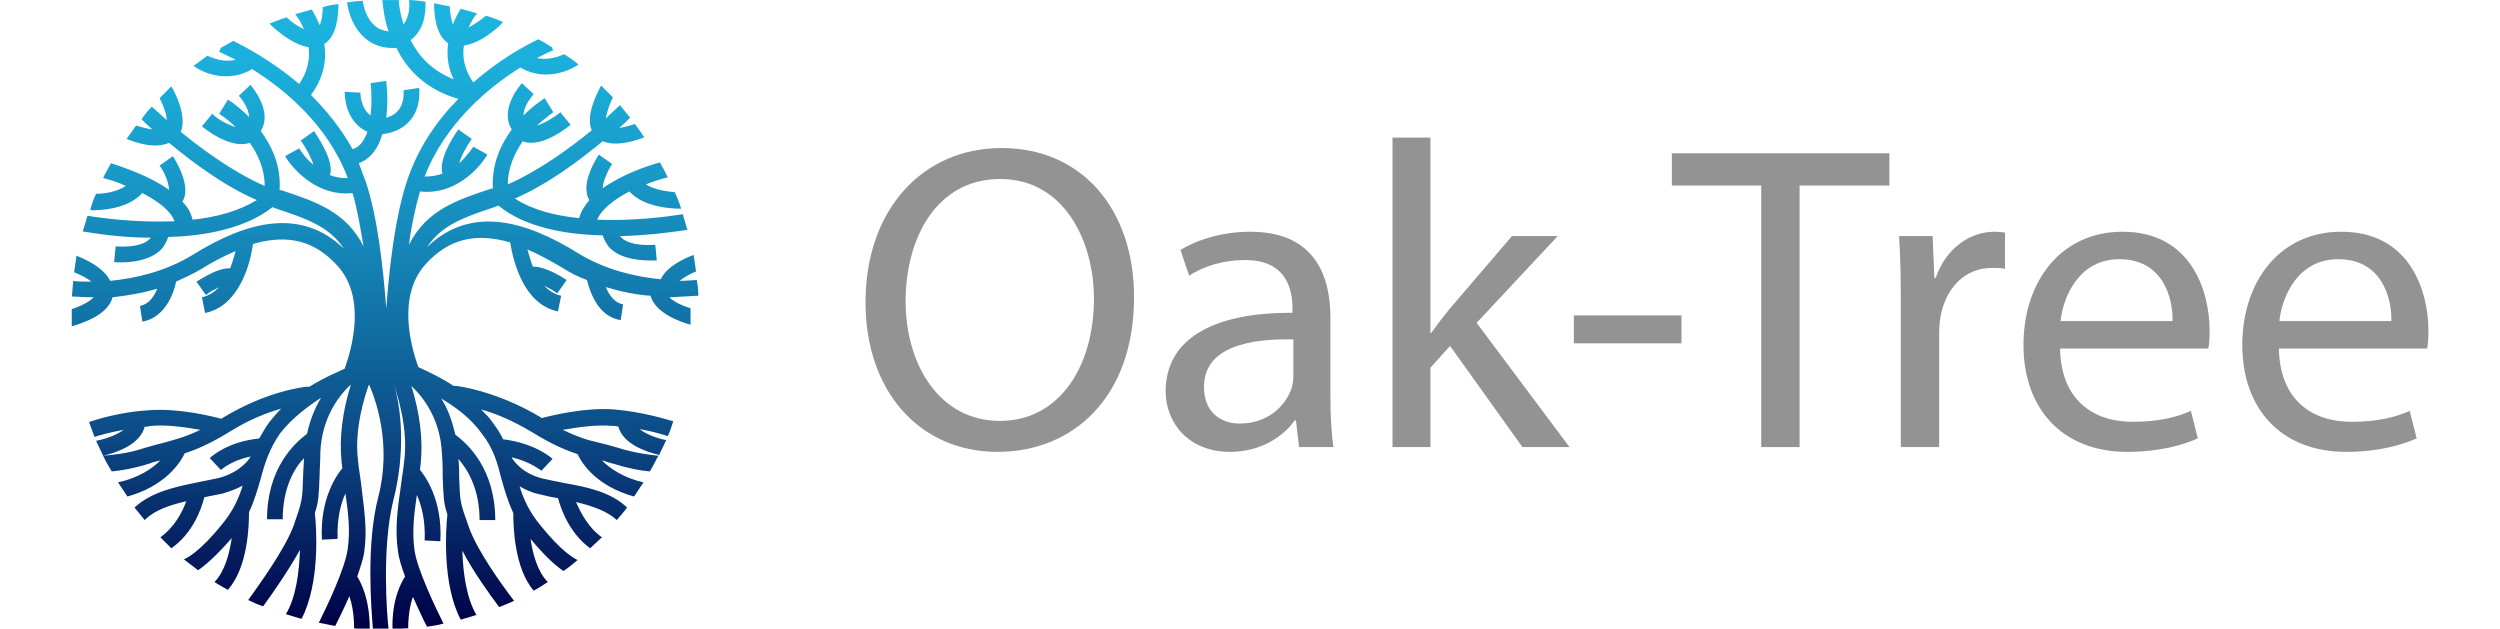 <?xml version="1.0" encoding="UTF-8" standalone="no"?>
<!-- Generator: Adobe Illustrator 21.1.0, SVG Export Plug-In . SVG Version: 6.00 Build 0)  -->

<svg
   xmlns:dc="http://purl.org/dc/elements/1.1/"
   xmlns:cc="http://creativecommons.org/ns#"
   xmlns:rdf="http://www.w3.org/1999/02/22-rdf-syntax-ns#"
   xmlns:svg="http://www.w3.org/2000/svg"
   xmlns="http://www.w3.org/2000/svg"
   xmlns:sodipodi="http://sodipodi.sourceforge.net/DTD/sodipodi-0.dtd"
   xmlns:inkscape="http://www.inkscape.org/namespaces/inkscape"
   version="1.1"
   x="0px"
   y="0px"
   viewBox="0 0 174.367 43.843"
   xml:space="preserve"
   sodipodi:docname="oaktre-logo.ng-general-small.2020-0708.svg"
   inkscape:version="0.92.3 (2405546, 2018-03-11)"
   width="174.367"
   height="43.843"><defs
   id="defs1093" /><sodipodi:namedview
   pagecolor="#ffffff"
   bordercolor="#666666"
   borderopacity="1"
   objecttolerance="10"
   gridtolerance="10"
   guidetolerance="10"
   inkscape:pageopacity="0"
   inkscape:pageshadow="2"
   inkscape:window-width="3773"
   inkscape:window-height="2099"
   id="namedview1091"
   showgrid="false"
   inkscape:zoom="1.9032958"
   inkscape:cx="313.05825"
   inkscape:cy="46.687213"
   inkscape:window-x="67"
   inkscape:window-y="33"
   inkscape:window-maximized="1"
   inkscape:current-layer="Слой_1"
   fit-margin-top="0"
   fit-margin-left="5"
   fit-margin-bottom="0"
   fit-margin-right="5" />
<style
   type="text/css"
   id="style975">
	.st0{fill:#333333;}
	.st1{fill:#808080;}
	.st2{fill:url(#SVGID_1_);}
  .text{fill:#939393;}
</style>



<g
   id="g858"
   transform="matrix(0.547,0,0,0.547,-3.2,-8.2)"><g
     transform="translate(-125,-144.6)"
     id="g1088">
	<linearGradient
   y2="159.5"
   x2="180"
   y1="239.5"
   x1="180"
   gradientUnits="userSpaceOnUse"
   id="SVGID_1_">
		<stop
   id="stop1071"
   style="stop-color:#000046"
   offset="0" />
		<stop
   id="stop1073"
   style="stop-color:#031356"
   offset="7.415056e-02" />
		<stop
   id="stop1075"
   style="stop-color:#0C4C87"
   offset="0.312" />
		<stop
   id="stop1077"
   style="stop-color:#137AAD"
   offset="0.532" />
		<stop
   id="stop1079"
   style="stop-color:#189AC9"
   offset="0.727" />
		<stop
   id="stop1081"
   style="stop-color:#1BAEDA"
   offset="0.889" />
		<stop
   id="stop1083"
   style="stop-color:#1CB5E0"
   offset="1" />
	</linearGradient>
	<path
   style="fill:url(#SVGID_1_)"
   inkscape:connector-curvature="0"
   id="path1086"
   d="m 219.9,197.3 c 0,-0.7 -0.1,-1.4 -0.2,-2 -0.5,0 -1.2,0.1 -2.2,0.1 0.6,-0.5 1.4,-0.9 2.1,-1.2 -0.1,-0.7 -0.2,-1.4 -0.3,-2.1 -1.1,0.4 -3.4,1.4 -4.2,3.1 -3,-0.3 -6.9,-1.1 -10.5,-3.3 -6.9,-4.3 -13.8,-6.1 -19.3,-0.8 1.9,-2.9 5,-3.9 8.6,-5.1 l 0.5,-0.2 c 3.4,2.8 8.6,3.7 13.3,3.8 0.2,0.6 0.5,1.2 1,1.7 1.8,1.7 5.2,1.5 5.9,1.5 v 0 l -0.2,-2 c 0,0 -3.1,0.3 -4.3,-0.9 -0.1,-0.1 -0.1,-0.1 -0.2,-0.2 3.9,-0.1 7.2,-0.6 8.6,-0.8 -0.2,-0.7 -0.4,-1.3 -0.6,-2 -1.8,0.3 -6.3,0.9 -10.9,0.7 0.5,-1.3 2.2,-2.6 4.1,-3.6 1.9,2.1 5.6,2.2 6.6,2.2 -0.2,-0.7 -0.5,-1.4 -0.8,-2.1 -1,-0.1 -2.6,-0.3 -3.7,-1 1,-0.4 2,-0.7 2.8,-0.9 -0.3,-0.6 -0.6,-1.2 -1,-1.9 -1.5,0.4 -4.8,1.5 -7.3,3.3 0,-0.7 0.5,-2 1.2,-3.1 v 0 l -1.7,-1.2 c -0.1,0.2 -2.5,3.7 -1.2,5.8 -0.6,0.7 -1.1,1.5 -1.3,2.3 -3,-0.3 -5.9,-1 -8.2,-2.5 4.2,-1.8 8.3,-4.9 11.2,-7.3 1.7,0.7 4,0 5.3,-0.5 -0.4,-0.6 -0.8,-1.2 -1.2,-1.7 -0.6,0.2 -1.3,0.4 -2,0.5 0.6,-0.5 1,-0.9 1.4,-1.3 -0.4,-0.5 -0.9,-1.1 -1.3,-1.6 -0.4,0.4 -1,0.9 -1.8,1.7 0.1,-0.7 0.4,-1.7 0.9,-2.7 -0.5,-0.5 -1,-1 -1.5,-1.5 -0.6,1.1 -2,3.9 -1.2,5.7 -2.8,2.3 -6.8,5.2 -10.7,6.9 0,-2.2 0.9,-4 1.9,-5.5 2.5,1 6.1,-2.1 6.1,-2.1 l -1.3,-1.6 c -0.7,0.6 -2,1.4 -3,1.7 1.1,-1 2,-1.6 2.1,-1.7 v 0 l -1.1,-1.8 c -0.1,0.1 -1.3,0.8 -2.7,2.2 0,-1.3 1.3,-2.7 1.3,-2.7 v 0 l -1.5,-1.4 c -0.2,0.2 -2.9,3.3 -1.3,5.9 -1.4,1.9 -2.6,4.5 -2.4,7.5 -0.1,0 -0.3,0.1 -0.4,0.1 -4.2,1.4 -8.1,2.7 -10.3,7.1 0.3,-2.4 0.8,-4.7 1.4,-6.8 4.3,0.5 7.4,-2.7 8.6,-4.7 v 0 l -1.8,-1 c 0,0 -0.7,1.1 -1.8,2.1 0.2,-0.8 0.9,-2.1 1.6,-3.1 v 0 l -1.7,-1.2 c -0.1,0.1 -2.4,3.3 -2.1,5.3 l 1,-0.2 c 0,0 0,0 0,0 l -1,0.2 c 0,0.1 0,0.2 0.1,0.3 -0.7,0.3 -1.5,0.4 -2.3,0.4 2.6,-6.8 8.2,-11.4 12.2,-13.9 2.9,1.7 5.9,0.6 7.3,-0.3 l 0.1,-0.1 c -0.6,-0.5 -1.2,-0.9 -1.8,-1.3 -0.7,0.3 -2,0.8 -3.5,0.5 1.3,-0.7 2.1,-1 2.1,-1 v 0 l -0.2,-0.4 c -0.6,-0.4 -1.1,-0.7 -1.7,-1 -1.7,0.8 -5,2.6 -8.3,5.5 -1.2,-1.7 -1.4,-3.3 -1.2,-4.7 2.2,-0.3 4.5,-2.4 5,-3 -0.7,-0.3 -1.4,-0.6 -2.2,-0.8 -0.7,0.6 -1.5,1.1 -2.2,1.5 0.4,-0.9 0.8,-1.5 1.1,-1.8 -0.7,-0.2 -1.4,-0.4 -2.1,-0.6 -0.3,0.5 -0.7,1.2 -1,2 -0.2,-0.6 -0.4,-1.5 -0.4,-2.3 -0.7,-0.1 -1.4,-0.3 -2,-0.4 0,1.4 0.2,4.1 1.8,5.1 -0.2,1.4 -0.1,3 0.7,4.6 -2.8,-1.1 -4.5,-3 -5.5,-5 1.5,-1.1 2,-3 1.9,-4.9 -0.7,-0.1 -1.4,-0.2 -2.1,-0.2 0.1,0.6 0.1,2.1 -0.7,3.1 -0.4,-1.3 -0.6,-2.5 -0.6,-3.1 -0.6,0 -1.2,0 -1.8,0 -0.1,0 -0.2,0 -0.3,0 0.1,0.8 0.2,2.3 0.8,4 -0.7,-0.1 -1.2,-0.3 -1.6,-0.6 -1.3,-1 -1.6,-2.7 -1.7,-3.3 -0.7,0 -1.4,0.1 -2,0.2 0.1,0.8 0.6,3.3 2.6,4.8 0.8,0.6 2,1.1 3.7,1 1.3,2.7 3.7,5.3 7.9,6.5 -2.7,2.7 -5.2,6.3 -6.6,10.6 -1.5,4.6 -2.2,10.9 -2.6,16.1 -0.4,-5.2 -1.1,-11.6 -2.6,-16.1 -0.3,-0.8 -0.6,-1.6 -0.9,-2.4 1.6,-0.6 2.5,-2 3,-3.7 1.8,-0.2 2.9,-1 3.5,-1.7 1.5,-1.7 1.2,-4 1.2,-4.2 v 0 l -2,0.3 c 0,0 0.2,1.6 -0.7,2.6 -0.3,0.4 -0.8,0.7 -1.5,0.9 0.3,-2.4 0,-4.6 0,-4.7 l -2,0.3 v 0 c 0.1,0.7 0.2,2.4 0,4.1 -1.3,-0.9 -1.3,-2.9 -1.3,-2.9 l -2,-0.1 v 0 c 0,1.4 0.5,4 2.9,5.1 -0.4,1.1 -1,2 -1.9,2.2 -1.5,-2.7 -3.4,-5 -5.3,-6.9 1.7,-2.3 2,-4.6 1.7,-6.5 1.6,-1 1.8,-3.6 1.8,-5.1 -0.7,0.1 -1.4,0.2 -2,0.4 0,0.8 -0.1,1.7 -0.4,2.3 -0.3,-0.8 -0.7,-1.5 -1,-2 -0.7,0.2 -1.4,0.4 -2.1,0.6 0.2,0.3 0.7,0.9 1.1,1.9 -0.7,-0.3 -1.6,-0.9 -2.2,-1.5 -0.7,0.2 -1.4,0.5 -2.2,0.8 0.4,0.4 2.8,2.7 5,3 0.2,1.4 -0.1,3.1 -1.2,4.7 -3.4,-2.9 -6.8,-4.7 -8.4,-5.5 -0.5,0.3 -1.1,0.6 -1.6,0.9 l -0.2,0.5 v 0 c 0,0 0.9,0.4 2.1,1 -1.5,0.4 -2.9,-0.2 -3.6,-0.5 -0.6,0.4 -1.2,0.9 -1.8,1.3 l 0.2,0.1 v 0 c 1.4,1 4.5,2 7.3,0.3 4,2.5 9.6,7 12.2,13.9 -0.9,0 -1.6,-0.1 -2.3,-0.4 0,-0.1 0.1,-0.2 0.1,-0.3 l -1,-0.2 c 0,0 0,0 0,0 l 1,0.2 c 0.3,-1.9 -2,-5.1 -2.1,-5.3 l -1.7,1.2 v 0 c 0.7,1 1.4,2.3 1.6,3.1 -1.2,-1 -1.8,-2.1 -1.8,-2.1 l -1.8,1 v 0 c 1.2,2 4.4,5.2 8.6,4.7 0.6,2 1,4.4 1.4,6.8 -2.2,-4.4 -6.1,-5.7 -10.3,-7.1 -0.1,0 -0.3,-0.1 -0.4,-0.1 0.2,-3.1 -1,-5.6 -2.4,-7.5 1.6,-2.6 -1.2,-5.7 -1.3,-5.9 l -1.5,1.4 v 0 c 0,0 1.3,1.4 1.3,2.7 -1.4,-1.4 -2.6,-2.2 -2.7,-2.2 l -1.1,1.8 v 0 c 0.1,0.1 1,0.6 2.1,1.7 -1,-0.3 -2.3,-1 -3,-1.7 l -1.3,1.6 c 0,0 3.5,3 6.1,2.1 1,1.4 1.9,3.3 1.9,5.5 -3.9,-1.7 -7.9,-4.6 -10.7,-6.9 0.8,-1.9 -0.6,-4.8 -1.2,-5.8 -0.5,0.5 -1,1 -1.5,1.5 0.5,1 0.9,2 0.9,2.8 -0.9,-0.8 -1.5,-1.4 -1.9,-1.7 -0.5,0.5 -0.9,1 -1.3,1.6 0.3,0.3 0.8,0.8 1.4,1.3 -0.7,-0.1 -1.4,-0.3 -2.1,-0.5 -0.4,0.6 -0.8,1.1 -1.2,1.7 1.2,0.5 3.6,1.3 5.4,0.5 2.9,2.4 7,5.5 11.2,7.3 -2.3,1.4 -5.2,2.2 -8.2,2.5 -0.2,-0.9 -0.6,-1.6 -1.3,-2.3 1.3,-2 -1.1,-5.6 -1.2,-5.8 l -1.7,1.2 v 0 c 0.8,1.1 1.2,2.4 1.2,3.1 -2.5,-1.8 -5.9,-2.9 -7.4,-3.4 -0.3,0.6 -0.7,1.2 -1,1.9 0.8,0.2 1.9,0.5 2.9,1 -1.2,0.8 -2.9,1 -3.8,1 -0.3,0.6 -0.5,1.2 -0.7,1.9 v 0.2 0 c 0.9,0 4.6,0 6.6,-2.2 1.9,1 3.6,2.2 4.1,3.6 -4.8,0.2 -9.3,-0.4 -11.1,-0.7 -0.2,0.7 -0.4,1.3 -0.6,2 1.3,0.2 4.7,0.8 8.7,0.8 -0.1,0.1 -0.1,0.1 -0.2,0.2 -1.2,1.2 -4.3,0.9 -4.3,0.9 l -0.2,2 v 0 c 0.7,0.1 4.1,0.2 5.9,-1.5 0.5,-0.5 0.8,-1.1 1,-1.7 4.7,-0.1 9.9,-1.1 13.3,-3.8 l 0.5,0.2 c 3.6,1.2 6.7,2.2 8.6,5.1 -5.5,-5.3 -12.4,-3.5 -19.3,0.8 -3.6,2.2 -7.5,3 -10.5,3.3 -0.9,-1.8 -3.3,-2.8 -4.3,-3.2 -0.1,0.7 -0.2,1.4 -0.3,2.1 0.7,0.3 1.6,0.7 2.2,1.2 -1.1,0 -1.9,0 -2.3,-0.1 -0.1,0.7 -0.1,1.4 -0.2,2 0.6,0 1.5,0.1 2.8,0.1 -0.6,0.6 -1.8,1.2 -2.8,1.5 0,0.2 0,0.4 0,0.7 0,0.5 0,1 0,1.5 1.3,-0.4 4.6,-1.4 5.2,-3.7 1.7,-0.2 3.7,-0.5 5.7,-1.1 -0.4,1 -1.1,2 -2.2,2.2 l 0.3,2 c 3,-0.5 4.1,-3.9 4.3,-5.1 1.1,-0.5 2.2,-1 3.2,-1.6 1.6,-1 3,-1.7 4.4,-2.3 -0.2,0.7 -0.4,1.4 -0.7,2.2 -1.7,-0.1 -4.2,1.7 -4.3,1.7 l 1.2,1.7 v 0 c 0.5,-0.4 1.1,-0.7 1.7,-1 -0.6,0.6 -1.3,1.1 -2.2,1.3 l 0.4,2 c 4.4,-0.9 5.8,-6.4 6.1,-8.8 4.5,-1.3 7.9,-0.4 10.8,2.8 3.6,4 1.9,10.3 0.9,13.1 -0.6,0.3 -2.4,1 -4.5,2.3 H 170 v 0 c -0.2,0 -5.1,0.5 -10.8,4 0,0 -0.1,0 -0.1,0.1 -1.1,-0.3 -5.4,-1.4 -9.3,-1.1 -3.6,0.2 -6.7,1.2 -7.6,1.5 0.2,0.6 0.5,1.3 0.7,1.9 0.6,-0.2 2,-0.6 3.7,-0.9 -1,0.8 -2.9,1.3 -3.5,1.4 0.3,0.6 0.6,1.3 0.9,1.9 1.7,-0.4 4.7,-1.4 5.3,-3.7 0.2,0 0.4,0 0.7,-0.1 2.2,-0.2 4.7,0.2 6.4,0.5 -1.9,0.9 -3.1,1.2 -4.5,1.6 -0.8,0.2 -1.6,0.4 -2.6,0.7 -2.3,0.8 -4.4,0.9 -5.3,1 0.3,0.7 0.7,1.3 1.1,2 1.2,-0.1 2.9,-0.4 4.8,-1 0.5,-0.2 1,-0.3 1.4,-0.4 -1,1 -2.7,2.2 -5.4,2.8 0.4,0.6 0.8,1.2 1.2,1.8 4.7,-1.3 6.7,-4.2 7.3,-5.5 1.5,-0.5 3.2,-1.2 5.8,-2.8 2.4,-1.5 4.7,-2.4 6.5,-2.9 -0.5,0.5 -1,1.1 -1.5,1.7 -0.5,0.7 -0.9,1.4 -1.3,2.1 -4,0.4 -6.1,2.3 -6.3,2.5 l 1.4,1.5 v 0 c 0.1,0 1.3,-1.2 3.8,-1.7 v 0 0 c 0,0.1 -1.1,1.9 -3.9,2.7 -0.9,0.2 -1.9,0.4 -2.9,0.6 -2.9,0.6 -5.8,1.2 -8,3.2 0.4,0.5 0.9,1.1 1.3,1.6 1.3,-1.3 3.2,-1.9 5.3,-2.4 -0.5,1.4 -1.5,3.3 -3.3,4.6 0.5,0.5 0.9,0.9 1.4,1.4 2.7,-1.9 3.8,-4.9 4.2,-6.5 0.8,-0.2 1.6,-0.3 2.4,-0.5 1,-0.3 1.8,-0.6 2.5,-1 -0.5,1.6 -1.2,3.2 -2.6,4.9 -2.9,3.6 -4.6,4.4 -4.9,4.5 0.6,0.5 1.2,0.9 1.8,1.4 0.9,-0.6 2.3,-1.8 4.3,-4.1 -0.3,2 -0.9,4.3 -2.2,5.6 0.6,0.4 1.2,0.7 1.7,1 2.6,-2.9 2.7,-8.3 2.7,-9.9 0.7,-1.5 1.1,-2.9 1.5,-4.3 0.5,-1.9 1.1,-3.8 2.5,-5.8 1.5,-1.9 3.5,-3.4 5.2,-4.5 -0.8,1.3 -1.4,2.8 -1.8,4.6 -1.6,1.2 -5.1,4.4 -5.1,10.9 h 2 c 0,-3.9 1.4,-6.4 2.7,-7.8 0,0.9 -0.1,1.7 -0.1,2.3 -0.1,3.1 -0.1,3.1 -1.2,6.3 -1.2,3.2 -4.6,7.8 -5.8,9.5 0.6,0.3 1.3,0.6 1.9,0.8 1.1,-1.5 3.2,-4.5 4.7,-7.2 -0.1,2.8 -0.5,6.1 -1.8,8.2 0.7,0.2 1.3,0.4 2,0.6 2.4,-4.6 1.9,-11.7 1.7,-13.5 0.5,-1.5 0.5,-2.3 0.6,-4.7 0,-0.8 0.1,-1.8 0.1,-3.1 0.2,-4.4 2.4,-7.2 3.9,-8.6 -1.1,3.5 -1.5,6.9 -1.2,9.8 0,0.3 0.1,0.6 0.1,0.9 -0.6,0.7 -2.9,3.8 -2.6,9.1 l 2,-0.1 c -0.1,-2.6 0.4,-4.5 1,-5.8 0.4,2.8 0.6,4.8 0.3,7 -0.3,2.5 -2.7,7.5 -3.7,9.5 0.7,0.1 1.4,0.3 2.1,0.4 0.4,-0.8 1.1,-2.2 1.8,-3.8 0.3,0.9 0.6,2.2 0.6,4.1 0.7,0.1 1.4,0.1 2,0.1 0,-3.8 -1.1,-5.9 -1.6,-6.7 0.4,-1.2 0.8,-2.3 0.9,-3.2 0.4,-2.8 0,-5.2 -0.4,-8.6 -0.1,-0.9 -0.3,-1.9 -0.4,-3 -0.5,-4.1 0.9,-8.3 1.4,-9.7 0.9,2 2.9,7.7 1.2,14.3 -1.6,6.1 -0.9,14.3 -0.7,16.9 0.3,0 0.7,0 1,0 0.3,0 0.7,0 1,0 -0.2,-1.6 -0.9,-10.3 0.6,-16.4 1.6,-6.2 1,-11.8 0.1,-14.7 0.5,1.5 1.8,5.6 1.3,9.6 -0.1,1.1 -0.3,2.1 -0.4,3 -0.5,3.4 -0.8,5.8 -0.4,8.6 0.1,0.9 0.5,2.1 0.9,3.2 -0.5,0.8 -1.7,2.9 -1.6,6.7 0.7,0 1.4,-0.1 2,-0.1 0,-1.8 0.3,-3.2 0.6,-4 0.7,1.5 1.3,2.9 1.8,3.8 0.7,-0.1 1.4,-0.2 2.1,-0.4 -1,-2 -3.4,-7 -3.7,-9.4 -0.3,-2.2 -0.1,-4.2 0.3,-7 0.6,1.3 1.1,3.2 1,5.8 l 2,0.1 c 0.3,-5.3 -2,-8.4 -2.6,-9.1 0,-0.3 0.1,-0.6 0.1,-0.9 0.3,-2.9 -0.1,-6.3 -1.2,-9.8 1.5,1.4 3.7,4.2 3.9,8.6 0.1,1.3 0.1,2.3 0.1,3.1 0.1,2.4 0.1,3.2 0.6,4.7 -0.2,1.7 -0.7,8.9 1.7,13.4 0.7,-0.2 1.4,-0.4 2,-0.6 -1.3,-2.2 -1.7,-5.4 -1.8,-8.2 1.4,2.7 3.5,5.6 4.7,7.2 0.7,-0.3 1.3,-0.5 1.9,-0.8 -1.3,-1.7 -4.7,-6.3 -5.8,-9.5 -1.1,-3.1 -1.1,-3.1 -1.2,-6.3 0,-0.6 0,-1.4 -0.1,-2.3 1.3,1.5 2.7,4 2.7,7.8 h 2 c 0,-6.5 -3.5,-9.7 -5.1,-10.9 -0.4,-1.8 -1,-3.4 -1.8,-4.6 1.7,1 3.8,2.5 5.2,4.5 1.5,1.9 2,3.8 2.5,5.8 0.4,1.4 0.8,2.8 1.5,4.3 0,1.6 0.1,7 2.6,9.9 0.6,-0.3 1.2,-0.7 1.8,-1.1 -1.3,-1.3 -1.9,-3.5 -2.2,-5.5 1.9,2.3 3.3,3.5 4.2,4.1 0.6,-0.4 1.2,-0.9 1.8,-1.4 -0.4,-0.2 -2,-1 -4.8,-4.5 -1.4,-1.7 -2.1,-3.3 -2.6,-4.9 0.7,0.4 1.5,0.8 2.5,1 0.8,0.2 1.6,0.4 2.4,0.5 0.4,1.5 1.5,4.5 4.1,6.4 0.5,-0.5 1,-0.9 1.5,-1.4 -1.7,-1.2 -2.7,-3.1 -3.3,-4.5 2,0.5 3.9,1.1 5.2,2.3 0.4,-0.5 0.9,-1 1.3,-1.6 -2.1,-2 -5.1,-2.6 -7.9,-3.1 -1,-0.2 -2,-0.4 -2.9,-0.6 -2.8,-0.7 -3.9,-2.6 -3.9,-2.7 v 0 c 2.5,0.6 3.7,1.7 3.8,1.7 v 0 l 1.4,-1.5 c -0.2,-0.2 -2.3,-2 -6.3,-2.5 -0.3,-0.7 -0.8,-1.4 -1.3,-2.1 -0.4,-0.6 -0.9,-1.1 -1.5,-1.7 1.8,0.5 4,1.4 6.5,2.9 2.6,1.6 4.3,2.3 5.8,2.8 0.6,1.3 2.5,4.1 7.2,5.4 0.4,-0.6 0.8,-1.2 1.2,-1.8 -2.6,-0.6 -4.3,-1.8 -5.3,-2.8 0.5,0.1 0.9,0.3 1.4,0.4 1.9,0.6 3.5,0.9 4.7,1 0.4,-0.6 0.7,-1.3 1.1,-2 -0.9,-0.1 -2.9,-0.3 -5.1,-1 -1,-0.3 -1.8,-0.5 -2.6,-0.7 -1.4,-0.3 -2.6,-0.7 -4.5,-1.6 1.8,-0.3 4.2,-0.7 6.4,-0.5 0.2,0 0.4,0 0.7,0.1 0.6,2.2 3.5,3.2 5.2,3.6 0.3,-0.6 0.6,-1.3 0.9,-1.9 -0.7,-0.1 -2.4,-0.6 -3.4,-1.4 1.7,0.3 3,0.7 3.6,0.9 0.3,-0.6 0.5,-1.3 0.7,-1.9 -1.1,-0.3 -4,-1.2 -7.5,-1.5 -3.8,-0.3 -8.1,0.8 -9.3,1.1 0,0 -0.1,0 -0.1,-0.1 -5.7,-3.4 -10.6,-4 -10.8,-4 h -0.3 c -2,-1.3 -3.9,-2.1 -4.5,-2.4 -1,-2.7 -2.7,-9.1 0.9,-13.1 2.9,-3.2 6.3,-4.1 10.8,-2.8 0.4,2.4 1.7,7.9 6.1,8.8 l 0.4,-2 c -0.9,-0.2 -1.6,-0.7 -2.2,-1.3 0.6,0.3 1.2,0.6 1.7,1 v 0 l 1.2,-1.7 c -0.1,-0.1 -2.7,-1.8 -4.3,-1.7 -0.3,-0.8 -0.5,-1.5 -0.7,-2.2 1.4,0.6 2.9,1.4 4.4,2.3 1.1,0.7 2.1,1.2 3.2,1.6 0.3,1.2 1.3,4.7 4.3,5.1 l 0.3,-2 c -1.1,-0.2 -1.8,-1.2 -2.2,-2.2 2,0.6 4,1 5.7,1.1 0.6,2.2 3.7,3.3 5.1,3.7 0,-0.5 0,-0.9 0,-1.4 0,-0.2 0,-0.5 0,-0.7 -1,-0.3 -2.1,-0.8 -2.7,-1.4 2.2,-0.1 3.2,-0.2 3.7,-0.2 z"
   class="st2" />
</g>  <g
    class="text"
    transform="matrix(1.158,0,0,1.158,-150.452,-48.784)"
    aria-label="Oak-Tree">

     <path d="m 245.255,71.373 c -8.64,0 -14.976,6.72 -14.976,16.992 0,9.792 5.952,16.464 14.544,16.464 8.256,0 15.024,-5.952 15.024,-17.04 0,-9.648 -5.712,-16.416 -14.592,-16.416 z m -0.144,3.408 c 6.96,0 10.32,6.72 10.32,13.2 0,7.344 -3.744,13.44 -10.368,13.44 -6.624,0 -10.368,-6.192 -10.368,-13.152 0,-7.056 3.456,-13.488 10.416,-13.488 z"/>
     <path d="m 281.469,90.045 c 0,-4.608 -1.728,-9.456 -8.832,-9.456 -2.928,0 -5.76,0.816 -7.68,2.016 l 0.96,2.832 c 1.632,-1.104 3.888,-1.728 6.096,-1.728 4.752,-0.048 5.28,3.456 5.28,5.328 v 0.48 c -8.976,-0.048 -13.968,3.024 -13.968,8.64 0,3.36 2.4,6.672 7.104,6.672 3.312,0 5.808,-1.632 7.104,-3.456 h 0.144 l 0.336,2.928 h 3.792 c -0.24,-1.584 -0.336,-3.552 -0.336,-5.568 z m -4.08,6.432 c 0,0.384 -0.048,0.864 -0.192,1.344 -0.672,1.968 -2.64,3.888 -5.712,3.888 -2.112,0 -3.936,-1.248 -3.936,-4.032 0,-4.512 5.232,-5.328 9.84,-5.232 z"/>
     <path d="m 292.481,70.221 h -4.176 v 34.08 h 4.176 v -8.736 l 2.16,-2.4 7.968,11.136 h 5.184 l -10.224,-13.68 8.928,-9.552 h -5.04 l -6.864,8.016 c -0.672,0.816 -1.44,1.824 -2.016,2.64 h -0.096 z"/>
     <path d="m 308.272,89.805 v 3.072 h 11.856 v -3.072 z"/>
     <path d="m 328.905,104.301 h 4.224 V 75.501 h 9.888 v -3.552 h -23.952 v 3.552 h 9.84 z"/>
     <path d="m 344.274,104.301 h 4.224 V 91.917 c 0,-0.672 0.048,-1.392 0.144,-1.968 0.576,-3.168 2.688,-5.376 5.664,-5.376 0.576,0 1.008,0 1.44,0.096 v -3.984 c -0.384,-0.048 -0.72,-0.096 -1.152,-0.096 -2.832,0 -5.424,1.968 -6.48,5.088 h -0.144 l -0.192,-4.608 h -3.696 c 0.144,2.16 0.192,4.512 0.192,7.248 z"/>
     <path d="m 378.133,93.453 c 0.096,-0.48 0.144,-1.104 0.144,-1.968 0,-4.272 -1.968,-10.896 -9.6,-10.896 -6.768,0 -10.896,5.472 -10.896,12.48 0,7.008 4.272,11.76 11.424,11.76 3.696,0 6.288,-0.816 7.776,-1.488 l -0.768,-3.024 c -1.536,0.672 -3.408,1.2 -6.432,1.2 -4.272,0 -7.872,-2.352 -7.968,-8.064 z m -16.272,-3.024 c 0.336,-2.928 2.16,-6.816 6.48,-6.816 4.752,0 5.904,4.176 5.856,6.816 z"/>
     <path d="m 402.227,93.453 c 0.096,-0.48 0.144,-1.104 0.144,-1.968 0,-4.272 -1.968,-10.896 -9.6,-10.896 -6.768,0 -10.896,5.472 -10.896,12.48 0,7.008 4.272,11.76 11.424,11.76 3.696,0 6.288,-0.816 7.776,-1.488 l -0.768,-3.024 c -1.536,0.672 -3.408,1.2 -6.432,1.2 -4.272,0 -7.872,-2.352 -7.968,-8.064 z m -16.272,-3.024 c 0.336,-2.928 2.16,-6.816 6.48,-6.816 4.752,0 5.904,4.176 5.856,6.816 z"/>
     </g></g></svg>
